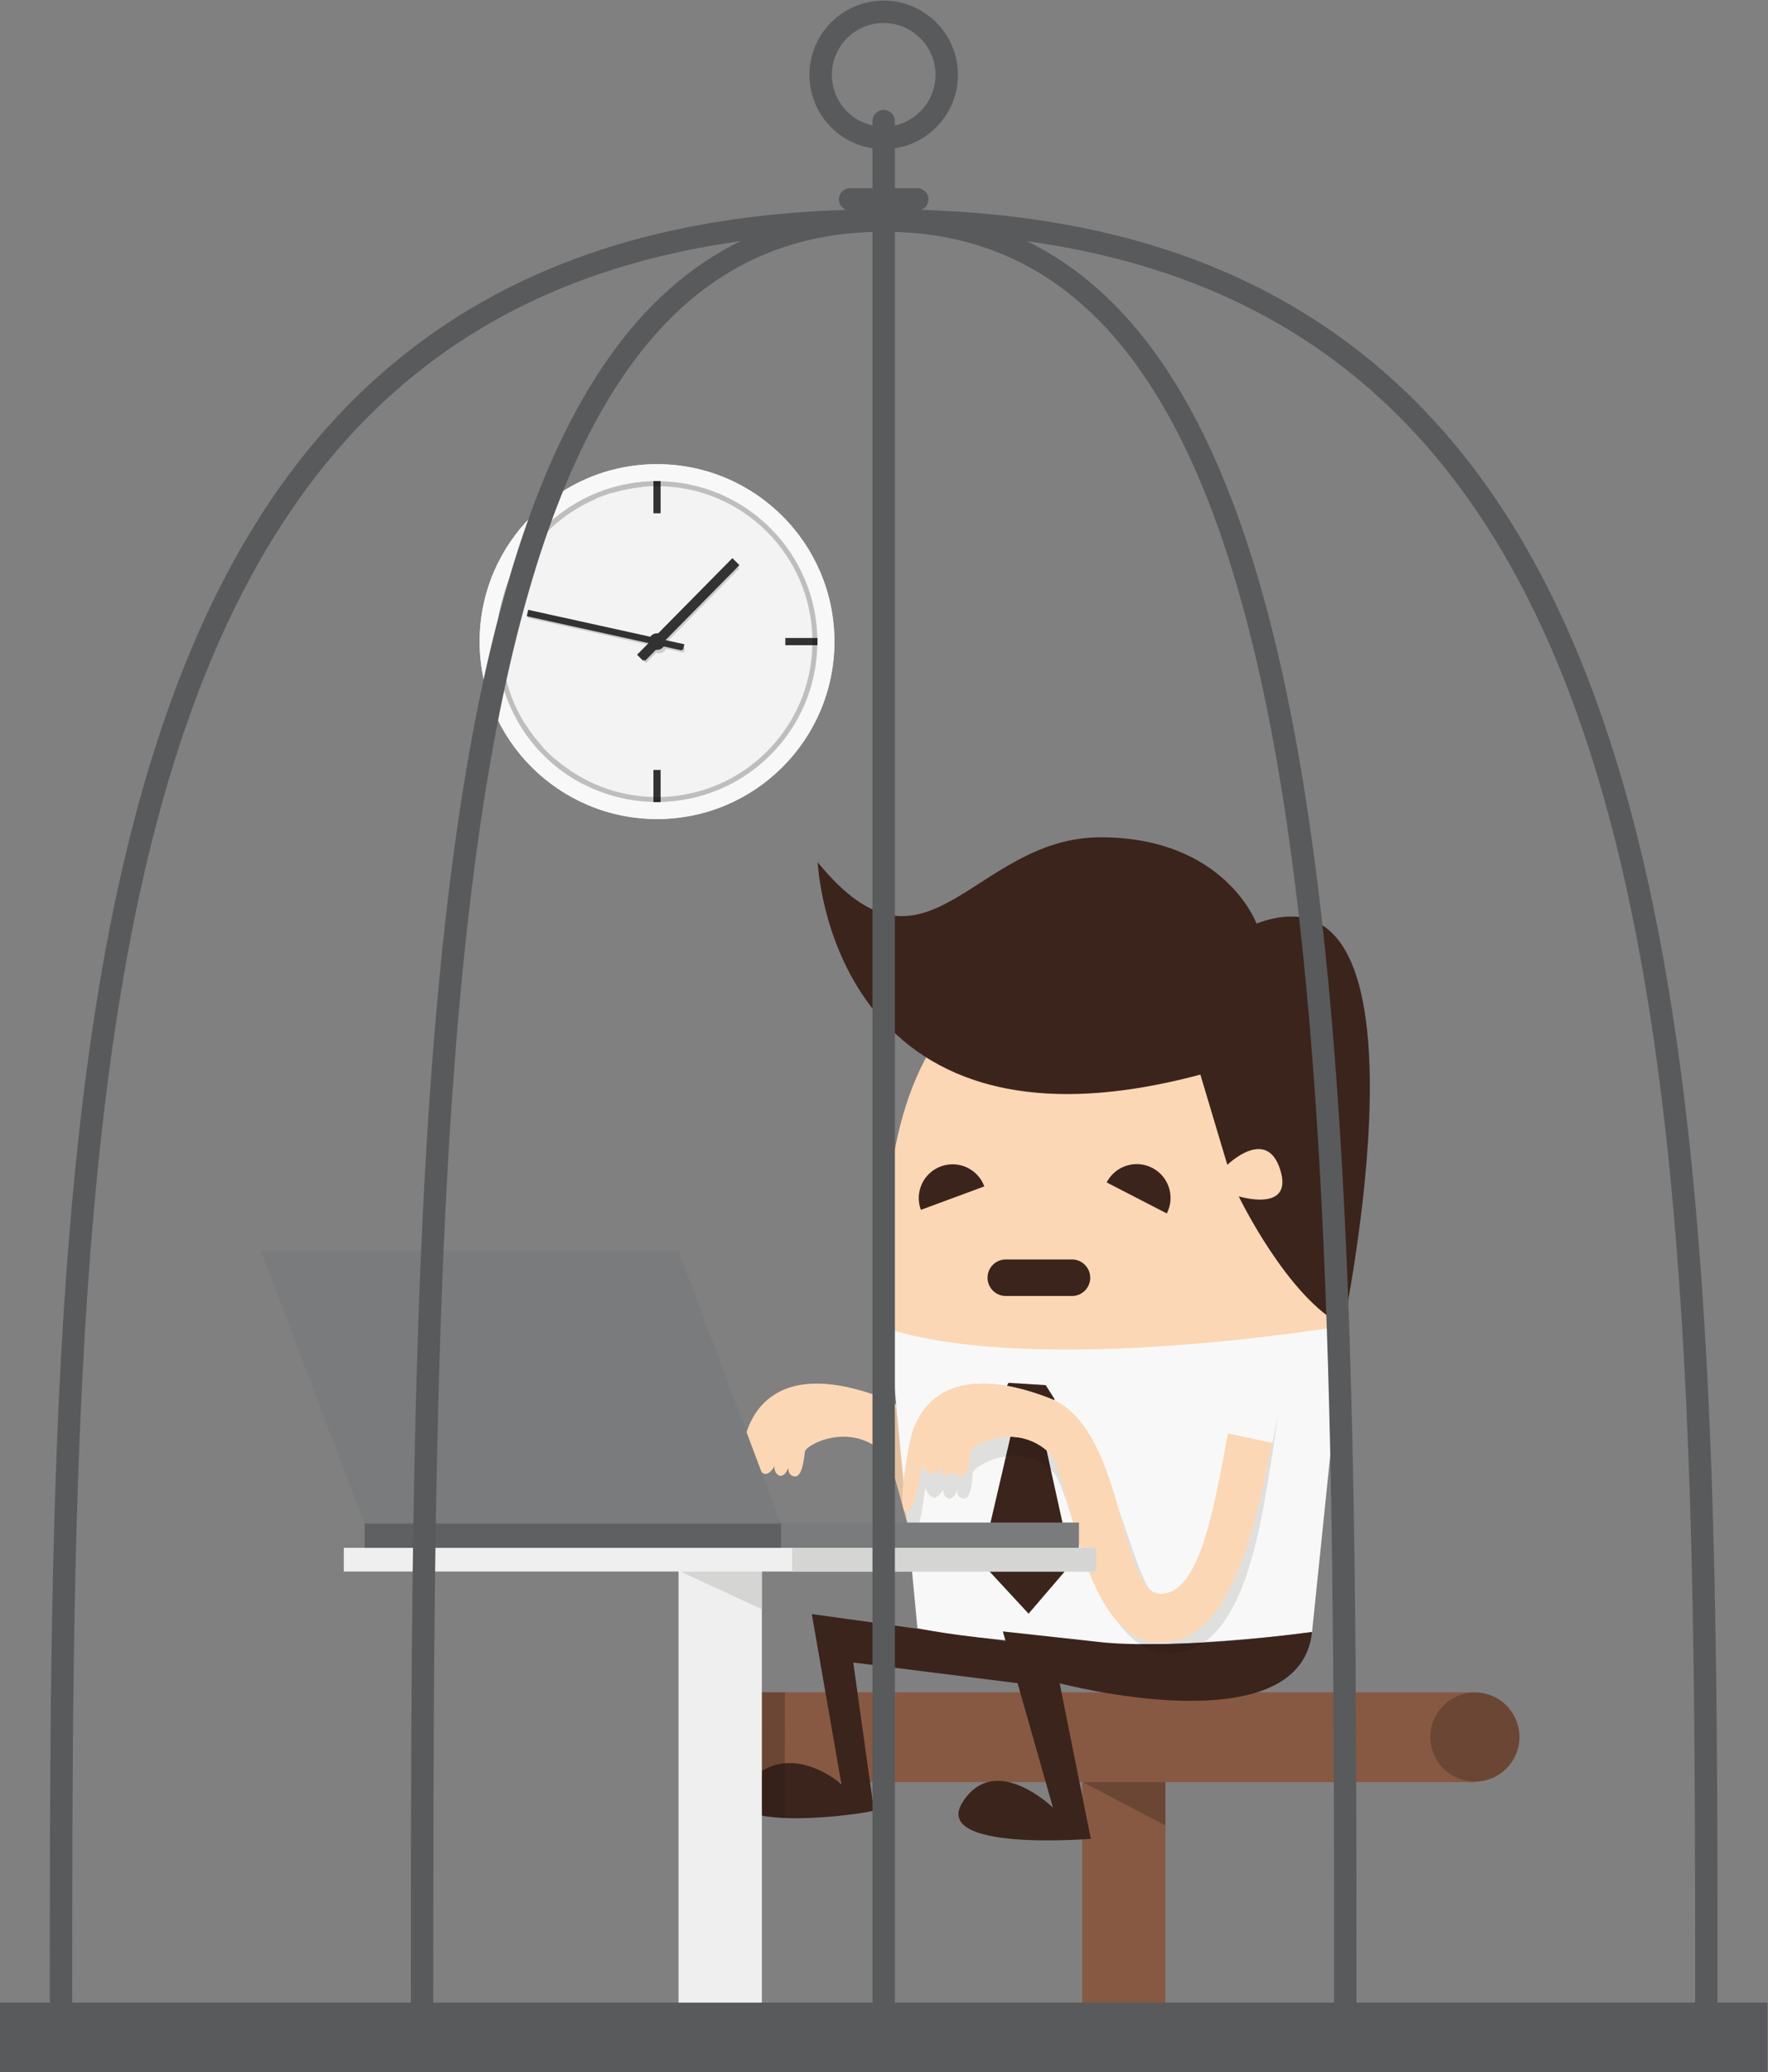 <?xml version="1.0" encoding="UTF-8" standalone="no"?>
<svg
   xmlns:dc="http://purl.org/dc/elements/1.1/"
   xmlns:cc="http://creativecommons.org/ns#"
   xmlns:rdf="http://www.w3.org/1999/02/22-rdf-syntax-ns#"
   xmlns:svg="http://www.w3.org/2000/svg"
   xmlns="http://www.w3.org/2000/svg"
   xmlns:sodipodi="http://sodipodi.sourceforge.net/DTD/sodipodi-0.dtd"
   xmlns:inkscape="http://www.inkscape.org/namespaces/inkscape"
   version="1.1"
   id="svg2"
   xml:space="preserve"
   width="735.748"
   height="862.101"
   viewBox="0 0 735.748 862.101"
   sodipodi:docname="cage.svg"
   inkscape:version="1.0.1 (1.0.1+r73)"><rect x="0" y="0" width="735.748" height="862.101" fill="#808080" stroke="none"/><defs
     id="defs6" /><sodipodi:namedview
     pagecolor="#ffffff"
     bordercolor="#666666"
     borderopacity="1"
     objecttolerance="10"
     gridtolerance="10"
     guidetolerance="10"
     inkscape:pageopacity="0"
     inkscape:pageshadow="2"
     inkscape:window-width="1896"
     inkscape:window-height="1019"
     id="namedview4"
     showgrid="false"
     inkscape:zoom="0.47"
     inkscape:cx="236.34089"
     inkscape:cy="351.75863"
     inkscape:window-x="1932"
     inkscape:window-y="12"
     inkscape:window-maximized="0"
     inkscape:current-layer="g10"
     inkscape:document-rotation="0" /><g
     id="g10"
     inkscape:groupmode="layer"
     inkscape:label="ink_ext_XXXXXX"
     transform="matrix(1.333,0,0,-1.333,-164.175,968)"><path
       d="m 383.65,525.94 c 0,30.582 -24.792,55.373 -55.373,55.373 -30.582,0 -55.373,-24.791 -55.373,-55.373 0,-30.582 24.791,-55.373 55.373,-55.373 30.582,0 55.373,24.791 55.373,55.373"
       style="fill:#f8f8f8;fill-opacity:1;fill-rule:nonzero;stroke:none;stroke-width:0.023"
       id="path937" /><path
       d="m 383.65,525.94 c 0,30.582 -24.792,55.373 -55.373,55.373 -30.582,0 -55.373,-24.791 -55.373,-55.373 0,-30.582 24.791,-55.373 55.373,-55.373 30.582,0 55.373,24.791 55.373,55.373"
       style="fill:#f8f8f8;fill-opacity:1;fill-rule:nonzero;stroke:none;stroke-width:0.023"
       id="path939" /><path
       d="m 378.338,525.94 c 0,27.648 -22.413,50.062 -50.061,50.062 -27.648,0 -50.062,-22.413 -50.062,-50.062 0,-27.648 22.413,-50.062 50.062,-50.062 27.648,0 50.061,22.413 50.061,50.062"
       style="fill:#f3f3f3;fill-opacity:1;fill-rule:nonzero;stroke:none;stroke-width:0.023"
       id="path941" /><path
       d="m 324.831,519.213 -1.604,1.583 3.192,3.235 c -0.084,0.235 -0.134,0.485 -0.146,0.746 l -38.245,8.517 c -0.289,0.537 0.314,0.315 -1e-5,0.834 l 38.534,-8.031 c 0.433,0.827 1.298,1.393 2.296,1.393 0.293,0 0.573,-0.051 0.836,-0.14 l 22.692,22.994 1.604,-1.583 -22.692,-22.994 c 0.084,-0.235 0.134,-0.485 0.146,-0.746 l 5.529,-1.22 -0.291,-1.32 -5.526,1.219 c -0.433,-0.827 -1.298,-1.393 -2.296,-1.393 -0.293,0 -0.573,0.051 -0.836,0.14 l -3.192,-3.234"
       style="fill:#cecdcb;fill-opacity:1;fill-rule:nonzero;stroke:none;stroke-width:0.023"
       id="path951"
       sodipodi:nodetypes="cccccccsccccccccscc" /><path
       d="m 336.099,523.522 -48.07,10.605 0.291,1.32 48.07,-10.605 -0.291,-1.32"
       style="fill:#333232;fill-opacity:1;fill-rule:nonzero;stroke:#333232;stroke-width:0.698;stroke-miterlimit:4;stroke-dasharray:none;stroke-opacity:1;opacity:1"
       id="path955" /><path
       d="m 324.249,520.255 -1.604,1.583 29.159,29.547 1.604,-1.583 -29.159,-29.547"
       style="fill:#333232;fill-opacity:1;fill-rule:nonzero;stroke:#333232;stroke-width:0.848;stroke-miterlimit:4;stroke-dasharray:none;stroke-opacity:1"
       id="path957" /><path
       d="m 330.868,525.94 c 0,-1.431 -1.16,-2.591 -2.591,-2.591 -1.431,0 -2.591,1.16 -2.591,2.591 0,1.431 1.16,2.591 2.591,2.591 1.431,0 2.591,-1.16 2.591,-2.591"
       style="fill:#333232;fill-opacity:1;fill-rule:nonzero;stroke:none;stroke-width:0.023"
       id="path959" /><path
       d="m 327.15,475.893 c 0.375,-0.008 0.75,-0.014 1.127,-0.014 0.377,0 0.752,0.006 1.126,0.014 v 9.997 h -2.253 v -9.997"
       style="fill:#333232;fill-opacity:1;fill-rule:nonzero;stroke:none;stroke-width:0.023"
       id="path961" /><path
       d="m 329.403,575.987 c -0.375,0.008 -0.75,0.014 -1.126,0.014 -0.377,0 -0.752,-0.006 -1.127,-0.014 v -9.997 h 2.253 v 9.997"
       style="fill:#333232;fill-opacity:1;fill-rule:nonzero;stroke:none;stroke-width:0.023"
       id="path963" /><path
       d="m 368.327,524.813 h 9.997 c 0.008,0.375 0.014,0.75 0.014,1.127 0,0.377 -0.006,0.752 -0.014,1.127 h -9.997 v -2.253"
       style="fill:#333232;fill-opacity:1;fill-rule:nonzero;stroke:none;stroke-width:0.023"
       id="path965" /><path
       d="m 328.277,475.878 c 0.377,0 0.752,0.006 1.126,0.014 v 1.549 c 25.898,0.589 46.782,21.473 47.372,47.371 h 1.549 c 0.008,0.375 0.014,0.75 0.014,1.127 v 0 c 0,-27.648 -22.413,-50.062 -50.061,-50.062 m 0,0 c -12.643,0 -24.19,4.686 -33.001,12.417 0.486,0.304 0.947,0.622 1.33,0.898 8.234,-7.103 18.88,-11.486 30.545,-11.752 v -1.549 c 0.375,-0.008 0.75,-0.014 1.127,-0.014 m -36.853,16.178 c -2.377,2.584 -4.488,5.422 -6.285,8.464 0.5,-0.026 0.993,-0.038 1.477,-0.038 0.119,0 0.238,6.8e-4 0.356,0.002 1.687,-2.731 3.637,-5.283 5.815,-7.618 -0.481,-0.133 -0.962,-0.38 -1.363,-0.81"
       style="fill:#bfbebc;fill-opacity:1;fill-rule:nonzero;stroke:none;stroke-width:0.023"
       id="path967" /><path
       d="m 281.582,539.136 c -0.423,0.411 -0.85,0.802 -1.276,1.166 6.173,20.649 25.314,35.699 47.971,35.699 -0.377,0 -0.752,-0.006 -1.127,-0.014 v -1.549 c -21.723,-0.494 -39.918,-15.268 -45.568,-35.302"
       style="fill:#bfbebc;fill-opacity:1;fill-rule:nonzero;stroke:none;stroke-width:0.023"
       id="path971" /><path
       d="m 378.338,525.94 c 0,0.377 -0.006,0.752 -0.014,1.127 h -1.549 c -0.589,25.898 -21.474,46.782 -47.372,47.371 v 1.549 c -0.375,0.008 -0.75,0.014 -1.126,0.014 27.648,0 50.061,-22.413 50.061,-50.062"
       style="fill:#bfbebc;fill-opacity:1;fill-rule:nonzero;stroke:none;stroke-width:0.023"
       id="path975" /><path
       d="m 328.277,475.878 v 0 c -0.377,0 -0.752,0.006 -1.127,0.014 v 1.549 c 0.374,-0.009 0.751,-0.013 1.127,-0.013 0.376,0 0.752,0.004 1.126,0.013 v -1.549 c -0.375,-0.008 -0.75,-0.014 -1.126,-0.014 v 0"
       style="fill:#292827;fill-opacity:1;fill-rule:nonzero;stroke:none;stroke-width:0.023"
       id="path977" /><path
       d="m 327.15,574.438 v 1.549 c 0.375,0.008 0.75,0.014 1.127,0.014 v 0 0 c 0.377,0 0.752,-0.006 1.126,-0.014 v -1.549 c -0.374,0.009 -0.75,0.013 -1.126,0.013 -0.376,0 -0.753,-0.004 -1.127,-0.013"
       style="fill:#292827;fill-opacity:1;fill-rule:nonzero;stroke:none;stroke-width:0.023"
       id="path979" /><path
       d="m 378.324,524.813 h -1.549 c 0.008,0.374 0.013,0.751 0.013,1.127 0,0.376 -0.005,0.753 -0.013,1.127 h 1.549 c 0.008,-0.375 0.014,-0.75 0.014,-1.127 v 0 c 0,-0.377 -0.006,-0.752 -0.014,-1.127"
       style="fill:#292827;fill-opacity:1;fill-rule:nonzero;stroke:none;stroke-width:0.023"
       id="path981" /><path
       d="m 283.278,547.883 c -0.165,-0.338 -0.325,-0.678 -0.482,-1.018 l 1.391,-0.681 c -10.851,-23.522 -1.269,-51.459 21.735,-63.37 l -0.681,-1.391 c 0.333,-0.172 0.667,-0.342 1.006,-0.508 v 0 c -24.836,12.15 -35.119,42.132 -22.97,66.968 m 0,0 c 5.556,11.357 14.84,19.67 25.656,24.188 0.059,-0.57 0.142,-1.124 0.222,-1.589 -9.999,-4.275 -18.615,-11.912 -23.979,-22.273 l -1.391,0.681 c -0.172,-0.333 -0.343,-0.667 -0.508,-1.006 m 30.727,25.994 c 3.366,1 6.843,1.649 10.365,1.926 -0.243,-0.437 -0.47,-0.875 -0.683,-1.31 -0.052,-0.107 -0.104,-0.214 -0.155,-0.321 -3.194,-0.315 -6.344,-0.946 -9.399,-1.875 0.092,0.49 0.081,1.031 -0.129,1.581"
       style="fill:#bfbebc;fill-opacity:1;fill-rule:nonzero;stroke:none;stroke-width:0.023"
       id="path967-1" /><path
       d="m 461,100 h 26 v 70 h -26 z"
       style="fill:#885942;fill-opacity:1;fill-rule:nonzero;stroke:none;stroke-width:0.1"
       id="path18" /><path
       d="m 347,170 h 237 v 28 H 347 Z"
       style="fill:#885942;fill-opacity:1;fill-rule:nonzero;stroke:none;stroke-width:0.1"
       id="path20" /><path
       d="m 376.596,222.439 9.247,-53.095 c 0,0 -16.644,14.824 -29.59,0.029 -12.946,-14.794 29.59,-10.604 39.761,-8.293 l -6.472,46.233 53.939,-6.78 -2.373,12.949 -64.512,8.957"
       style="fill:#3b241c;fill-opacity:1;fill-rule:nonzero;stroke:none;stroke-width:0.1"
       id="path22" /><path
       d="m 361,173.473 v 5.022 L 361.05,198 h 7.166 l -0.055,-22.125 c -2.353,-0.207 -4.776,-0.927 -7.161,-2.402"
       style="fill:#6b4634;fill-opacity:1;fill-rule:nonzero;stroke:none;stroke-width:0.1"
       id="path24" /><path
       d="m 368.118,158.929 c -2.598,0.11 -5.027,0.35 -7.118,0.76 v 13.784 c 2.385,1.475 4.808,2.195 7.161,2.402 l -0.043,-16.946"
       style="fill:#35211a;fill-opacity:1;fill-rule:nonzero;stroke:none;stroke-width:0.1"
       id="path26" /><path
       d="m 399.089,289.772 c -39.137,15.097 -43.171,-11.644 -43.662,-13.811 -0.658,-2.888 -3.935,-20.792 -1.244,-21.611 2.691,-0.821 4.794,13.471 5.36,15.263 -0.005,-1.268 0.991,-2.998 2.24,-3.394 1.114,-0.355 2.73,1.258 3.16,2.519 0.024,0.116 0.047,0.231 0.091,0.335 -0.018,-0.106 -0.052,-0.219 -0.091,-0.335 -0.228,-1.126 0.471,-2.75 1.497,-3.074 1.333,-0.435 2.416,1.154 2.799,2.498 -0.011,-1.271 0.328,-2.311 1.572,-2.708 2.608,-0.837 3.267,4.484 3.631,7.659 0.262,2.25 14.515,9.64 24.855,-0.671 2.825,-2.818 5.176,-15.965 9.37,-29.105 l 11.767,12.331 c -4.048,14.155 -9.423,29.505 -21.345,34.104"
       style="fill:#fbd7b5;fill-opacity:1;fill-rule:nonzero;stroke:none;stroke-width:0.1"
       id="path28" /><path
       d="m 364.943,268.738 c 0.039,0.116 0.073,0.229 0.091,0.335 -0.044,-0.104 -0.067,-0.219 -0.091,-0.335"
       style="fill:#fbd7b5;fill-opacity:1;fill-rule:nonzero;stroke:none;stroke-width:0.1"
       id="path30" /><path
       d="m 403.522,261.568 c -1.343,4.852 -2.54,8.639 -3.813,10.379 l 10e-4,0.006 c 1.272,-1.74 2.469,-5.53 3.812,-10.385"
       style="fill:#a5c2ad;fill-opacity:1;fill-rule:nonzero;stroke:none;stroke-width:0.1"
       id="path32" /><path
       d="m 406.31,251.293 c -1.025,3.686 -1.936,7.195 -2.788,10.275 -1.343,4.855 -2.54,8.645 -3.812,10.385 l 3.256,15.806 10e-4,-0.001 2.283,-24.113 c -0.2,-1.883 -0.33,-3.697 -0.33,-5.218 0,-2.243 0.284,-3.845 1.047,-4.077 0.056,-0.017 0.111,-0.028 0.167,-0.032 l 0.159,-1.681 c -0.001,-0.464 0.004,-0.914 0.017,-1.344"
       style="fill:#e3c1a0;fill-opacity:1;fill-rule:nonzero;stroke:none;stroke-width:0.1"
       id="path34" /><path
       d="m 400.733,311.338 c 0,0 -19.731,150.753 100.619,104.46 0,0 38.302,-26.295 41.272,-103.421 -115.072,-26.562 -141.891,-1.039 -141.891,-1.039"
       style="fill:#fbd7b5;fill-opacity:1;fill-rule:nonzero;stroke:none;stroke-width:0.1"
       id="path36" /><path
       d="m 378.445,457.075 c 0,0 3.858,-97.189 119.46,-66.268 l 8.419,-28.171 c 0,0 12.291,12.042 16.515,-1.546 4.227,-13.592 -12.962,-8.28 -12.962,-8.28 0,0 15.364,-31.847 32.747,-40.433 -0.556,-1.154 31.363,147.382 -27.186,125.569 0,0 -9.852,26.816 -48.521,26.921 -40.078,0.109 -54.345,-49.774 -88.472,-7.792"
       style="fill:#3b241c;fill-opacity:1;fill-rule:nonzero;stroke:none;stroke-width:0.1"
       id="path38" /><path
       d="m 400.733,311.338 8.835,-93.288 c 0,0 48.313,-10.819 123.198,-1.216 l 9.858,95.543 c 0,0 -93.988,-15.907 -141.891,-1.039"
       style="fill:#f8f8f8;fill-opacity:1;fill-rule:nonzero;stroke:none;stroke-width:0.1"
       id="path40" /><path
       d="m 437.982,294.606 -2.666,-5.659 4.457,-6.265 -10.292,-44.15 14.793,-15.976 13.4,15.646 -9.757,44.225 4.476,7.082 -2.765,4.374 -11.646,0.723"
       style="fill:#3b241c;fill-opacity:1;fill-rule:nonzero;stroke:none;stroke-width:0.1"
       id="path42" /><path
       d="m 436.238,217.022 15.66,-55.017 c 0,0 -17.992,17.568 -28.154,1.849 -10.161,-15.719 39.96,-11.559 39.96,-11.559 l -9.729,48.546 c 0,0 74.961,-19.88 78.791,15.993 -42.901,-5.732 -64.859,-3.278 -64.859,-3.278 l -31.669,3.466"
       style="fill:#3b241c;fill-opacity:1;fill-rule:nonzero;stroke:none;stroke-width:0.1"
       id="path44" /><path
       d="m 485.12,213.055 c 4.497,0.131 9.16,0.334 13.989,0.619 -0.062,-0.044 -0.122,-0.085 -0.185,-0.129 -5.266,-0.296 -9.87,-0.44 -13.804,-0.49"
       style="fill:#a5c2ad;fill-opacity:1;fill-rule:nonzero;stroke:none;stroke-width:0.1"
       id="path46" /><path
       d="m 481.824,213.034 c -0.991,0 -1.929,0.006 -2.815,0.016 -2.735,1.795 -5.168,4.373 -7.354,7.446 3.06,-3.522 6.666,-5.946 10.971,-6.596 1.072,-0.161 2.11,-0.239 3.119,-0.239 22.77,0 29.684,39.946 34.66,62.14 v 0 0 l -13.215,2.849 2.791,11.885 12.996,0.77 -2.279,-17.042 c -3.149,-18.846 -6.97,-50.272 -21.589,-60.589 -4.829,-0.285 -9.492,-0.488 -13.989,-0.619 -1.157,-0.015 -2.255,-0.021 -3.296,-0.021"
       style="fill:#dfdfdd;fill-opacity:1;fill-rule:nonzero;stroke:none;stroke-width:0.1"
       id="path48" /><path
       d="m 488.412,210.279 c -0.661,0 -1.34,0.032 -2.031,0.098 -2.677,0.254 -5.126,1.199 -7.372,2.673 0.886,-0.01 1.824,-0.016 2.815,-0.016 1.041,0 2.139,0.006 3.296,0.021 3.934,0.05 8.538,0.194 13.804,0.49 -3.018,-2.079 -6.493,-3.266 -10.512,-3.266"
       style="fill:#35211a;fill-opacity:1;fill-rule:nonzero;stroke:none;stroke-width:0.1"
       id="path50" /><path
       d="m 481.877,230.274 c -4.09,3.811 -6.456,14.179 -9.634,25.302 3.588,-9.792 6.28,-19.615 9.634,-25.302"
       style="fill:#dfdfdd;fill-opacity:1;fill-rule:nonzero;stroke:none;stroke-width:0.1"
       id="path52" /><path
       d="m 406.392,251 h -0.071 c -0.004,0.096 -0.008,0.194 -0.011,0.292 0.028,-0.098 0.054,-0.194 0.082,-0.292"
       style="fill:#a5c2ad;fill-opacity:1;fill-rule:nonzero;stroke:none;stroke-width:0.1"
       id="path54" /><path
       d="m 406.392,251 v 0 c -0.028,0.098 -0.054,0.194 -0.082,0.292 v 0.001 c 0.027,-0.098 0.055,-0.195 0.082,-0.293"
       style="fill:#e3c1a0;fill-opacity:1;fill-rule:nonzero;stroke:none;stroke-width:0.1"
       id="path56" /><path
       d="m 406.448,251 h -0.056 c -0.027,0.098 -0.055,0.195 -0.082,0.293 -0.013,0.43 -0.018,0.88 -0.017,1.344 L 406.448,251"
       style="fill:#cbae8f;fill-opacity:1;fill-rule:nonzero;stroke:none;stroke-width:0.1"
       id="path58" /><path
       d="m 410.195,251 h -3.747 l -0.155,1.637 c 10e-4,0.546 0.012,1.112 0.03,1.691 2.518,0.453 4.461,13.573 5.002,15.285 0,-0.005 0,-0.01 0,-0.014 0.003,-1.268 0.995,-2.985 2.24,-3.38 0.107,-0.034 0.218,-0.05 0.332,-0.05 1.055,0 2.377,1.36 2.802,2.488 -0.018,-0.116 -0.027,-0.236 -0.027,-0.358 -0.002,-1.071 0.654,-2.351 1.55,-2.635 0.153,-0.05 0.303,-0.073 0.449,-0.073 1.123,0 2.011,1.382 2.35,2.571 0,-0.02 0,-0.039 0,-0.059 0,-1.245 0.348,-2.259 1.572,-2.649 0.186,-0.06 0.362,-0.088 0.529,-0.088 2.171,0 2.763,4.798 3.103,7.747 0.16,1.376 5.546,4.671 12.072,4.671 0.111,0 0.223,-10e-4 0.334,-0.003 l -1.442,-6.186 c -5.837,-0.746 -10.304,-3.918 -10.382,-5.199 -0.178,-3 -0.513,-7.908 -2.756,-7.908 -0.142,0 -0.292,0.019 -0.45,0.061 -1.262,0.328 -1.657,1.348 -1.717,2.619 -0.279,-1.236 -1.118,-2.7 -2.279,-2.7 -0.122,0 -0.249,0.017 -0.378,0.052 -1.042,0.266 -1.83,1.848 -1.665,2.985 -0.331,-1.185 -1.657,-2.722 -2.75,-2.722 -0.091,0 -0.18,0.01 -0.267,0.033 -1.27,0.327 -2.359,1.998 -2.424,3.266 -0.284,-1.11 -0.883,-6.891 -1.926,-11.082 m 47.398,2.101 c -2.275,6.925 -4.121,12.374 -5.934,13.993 -0.147,0.132 -0.296,0.26 -0.444,0.386 l -1.339,6.069 c 0.406,-0.344 0.806,-0.712 1.202,-1.107 2.115,-2.109 3.963,-9.998 6.515,-19.341"
       style="fill:#dfdfdd;fill-opacity:1;fill-rule:nonzero;stroke:none;stroke-width:0.1"
       id="path60" /><path
       d="m 451.215,267.48 c -3.759,3.168 -7.834,4.273 -11.56,4.273 -0.842,0 -1.667,-0.056 -2.466,-0.158 l 1.442,6.186 c 3.652,-0.063 7.635,-1.175 11.245,-4.232 l 1.339,-6.069"
       style="fill:#35211a;fill-opacity:1;fill-rule:nonzero;stroke:none;stroke-width:0.1"
       id="path62" /><path
       d="m 509.441,294.606 -2.907,-15.815 13.871,-2.99 3.215,16.891 -14.179,1.914"
       style="fill:#f8f8f8;fill-opacity:1;fill-rule:nonzero;stroke:none;stroke-width:0.1"
       id="path64" /><path
       d="m 597.521,184.062 c 0,-7.686 -6.231,-13.917 -13.916,-13.917 -7.686,0 -13.917,6.231 -13.917,13.917 0,7.685 6.231,13.916 13.917,13.916 7.685,0 13.916,-6.231 13.916,-13.916"
       style="fill:#6b4634;fill-opacity:1;fill-rule:nonzero;stroke:none;stroke-width:0.1"
       id="path66" /><path
       d="m 335,101 h 26 v 135 h -26 z"
       style="fill:#efefef;fill-opacity:1;fill-rule:nonzero;stroke:none;stroke-width:0.1"
       id="path68" /><path
       d="M 487,156.457 461.158,170 H 487 v -13.543"
       style="fill:#6b4634;fill-opacity:1;fill-rule:nonzero;stroke:none;stroke-width:0.1"
       id="path70" /><path
       d="m 361,223.959 -25.39,11.752 H 361 v -11.752"
       style="fill:#d5d5d3;fill-opacity:1;fill-rule:nonzero;stroke:none;stroke-width:0.1"
       id="path72" /><path
       d="m 426.225,273.113 c -0.366,-3.175 -1.025,-8.496 -3.632,-7.659 -1.243,0.397 -1.583,1.437 -1.572,2.708 -0.383,-1.344 -1.466,-2.933 -2.799,-2.498 -1.13,0.358 -1.878,2.3 -1.407,3.409 -0.218,-1.288 -2.035,-3.241 -3.25,-2.854 -1.25,0.396 -2.245,2.126 -2.24,3.394 -0.566,-1.792 -2.669,-16.084 -5.358,-15.263 -2.694,0.819 0.585,18.723 1.241,21.611 0.493,2.167 4.525,28.908 43.662,13.811 23.726,-9.151 21.523,-60.878 34.539,-61.039 12.321,-0.152 16.721,26.459 21.125,50.058 l 13.871,-2.99 C 515.209,252.624 507.9,210.089 482.626,213.9 c -21.944,3.31 -25.736,52.748 -31.548,58.542 -10.339,10.311 -24.592,2.921 -24.853,0.671"
       style="fill:#fbd7b5;fill-opacity:1;fill-rule:nonzero;stroke:none;stroke-width:0.1"
       id="path74" /><path
       d="m 426.225,273.113 c -0.366,-3.175 -1.025,-8.496 -3.632,-7.659 -1.243,0.397 -1.583,1.437 -1.572,2.708 -0.383,-1.344 -1.466,-2.933 -2.799,-2.498 -1.13,0.358 -1.878,2.3 -1.407,3.409 -0.218,-1.288 -2.035,-3.241 -3.25,-2.854 -1.25,0.396 -2.245,2.126 -2.24,3.394 -0.566,-1.792 -2.669,-16.084 -5.358,-15.263 -2.694,0.819 0.585,18.723 1.241,21.611 0.493,2.167 4.525,28.908 43.662,13.811 23.726,-9.151 21.523,-60.878 34.539,-61.039 12.321,-0.152 16.721,26.459 21.125,50.058 l 13.871,-2.99 C 515.209,252.624 507.9,210.089 482.626,213.9 c -21.944,3.31 -25.736,52.748 -31.548,58.542 -10.339,10.311 -24.592,2.921 -24.853,0.671"
       style="fill:#fbd7b5;fill-opacity:1;fill-rule:nonzero;stroke:none;stroke-width:0.1"
       id="path76" /><path
       d="m 367,242 h 93 v 9 h -93 z"
       style="fill:#7a7b7c;fill-opacity:1;fill-rule:nonzero;stroke:none;stroke-width:0.1"
       id="path78" /><path
       d="M 367,242 H 237 v 9 h 130 v -9"
       style="fill:#5e6061;fill-opacity:1;fill-rule:nonzero;stroke:none;stroke-width:0.1"
       id="path80" /><path
       d="m 204.636,335.77 h 130.38 l 31.901,-85.071 H 236.889 l -32.253,85.071"
       style="fill:#7a7b7c;fill-opacity:1;fill-rule:nonzero;stroke:none;stroke-width:0.1"
       id="path82" /><path
       d="m 230.496,235.711 h 234.869 v 7.397 H 230.496 Z"
       style="fill:#efefef;fill-opacity:1;fill-rule:nonzero;stroke:none;stroke-width:0.1"
       id="path84" /><path
       d="m 465.365,235.711 h -94.897 v 7.397 h 94.897 v -7.397"
       style="fill:#d5d5d3;fill-opacity:1;fill-rule:nonzero;stroke:none;stroke-width:0.1"
       id="path86" /><path
       d="m 463.516,327.407 c 0,-3.148 -2.553,-5.701 -5.702,-5.701 h -20.651 c -3.15,0 -5.702,2.553 -5.702,5.701 0,3.151 2.552,5.704 5.702,5.704 h 20.651 c 3.149,0 5.702,-2.553 5.702,-5.704"
       style="fill:#3b241c;fill-opacity:1;fill-rule:nonzero;stroke:none;stroke-width:0.1"
       id="path88" /><path
       d="m 482.877,361.693 c -5.183,2.674 -11.553,0.639 -14.227,-4.543 l 18.77,-9.682 c 2.673,5.182 0.64,11.552 -4.543,14.225"
       style="fill:#3b241c;fill-opacity:1;fill-rule:nonzero;stroke:none;stroke-width:0.1"
       id="path90" /><path
       d="m 416.885,362.153 c 5.47,2.024 11.545,-0.77 13.569,-6.239 l -19.807,-7.328 c -2.025,5.468 0.768,11.544 6.238,13.567"
       style="fill:#3b241c;fill-opacity:1;fill-rule:nonzero;stroke:none;stroke-width:0.1"
       id="path92" /><path
       d="m 177.631,488.693 c 30.492,97.363 87.166,149.775 176.685,162.229 -15.882,-7.781 -29.752,-20.109 -41.47,-36.931 C 293.38,586.048 279.197,545.603 269.488,490.345 251.561,388.32 251.429,248.919 251.433,101.162 H 145.707 c -0.007,147.325 0.226,286.313 31.924,387.531 z M 395.537,653.802 V 101.162 H 258.433 c -0.004,147.443 0.127,286.545 17.949,387.971 19.385,110.317 57.297,162.776 119.155,164.669 z m -12.683,49.015 c 0,8.923 7.259,16.183 16.183,16.183 8.923,0 16.183,-7.26 16.183,-16.183 0,-7.721 -5.439,-14.187 -12.683,-15.792 v 1.352 c 0,1.933 -1.567,3.5 -3.5,3.5 -1.933,0 -3.5,-1.567 -3.5,-3.5 v -1.352 c -7.245,1.605 -12.683,8.071 -12.683,15.792 z M 521.691,489.135 c 17.823,-101.426 17.954,-240.529 17.95,-387.973 H 402.537 v 552.64 c 61.858,-1.893 99.771,-54.351 119.154,-164.667 z m 98.75,-0.442 C 652.14,387.475 652.373,248.487 652.366,101.162 H 546.641 c 0.004,147.758 -0.127,287.16 -18.055,389.185 -9.71,55.257 -23.893,95.702 -43.357,123.644 -11.719,16.822 -25.588,29.15 -41.471,36.931 89.518,-12.455 146.192,-64.866 176.683,-162.229 z m 38.925,-387.531 c 0.007,147.876 -0.227,287.389 -32.244,389.623 -17.358,55.428 -42.674,95.966 -77.393,123.931 -36.122,29.093 -81.671,44.178 -138.967,45.964 1.316,0.503 2.256,1.768 2.256,3.261 0,1.934 -1.568,3.5 -3.5,3.5 h -6.981 v 12.456 c 11.129,1.693 19.683,11.326 19.683,22.92 0,12.783 -10.4,23.183 -23.183,23.183 -12.783,0 -23.183,-10.4 -23.183,-23.183 0,-11.594 8.554,-21.227 19.683,-22.92 v -12.456 h -6.981 c -1.933,0 -3.5,-1.566 -3.5,-3.5 0,-1.493 0.938,-2.758 2.255,-3.261 C 330.016,658.894 284.466,643.809 248.345,614.716 213.625,586.751 188.31,546.213 170.952,490.785 138.935,388.551 138.7,249.038 138.707,101.162 H 123.131 V 79.424 h 551.811 v 21.738 h -15.576"
       style="fill:#595a5c;fill-opacity:1;fill-rule:nonzero;stroke:none;stroke-width:0.1"
       id="path94" /></g></svg>
